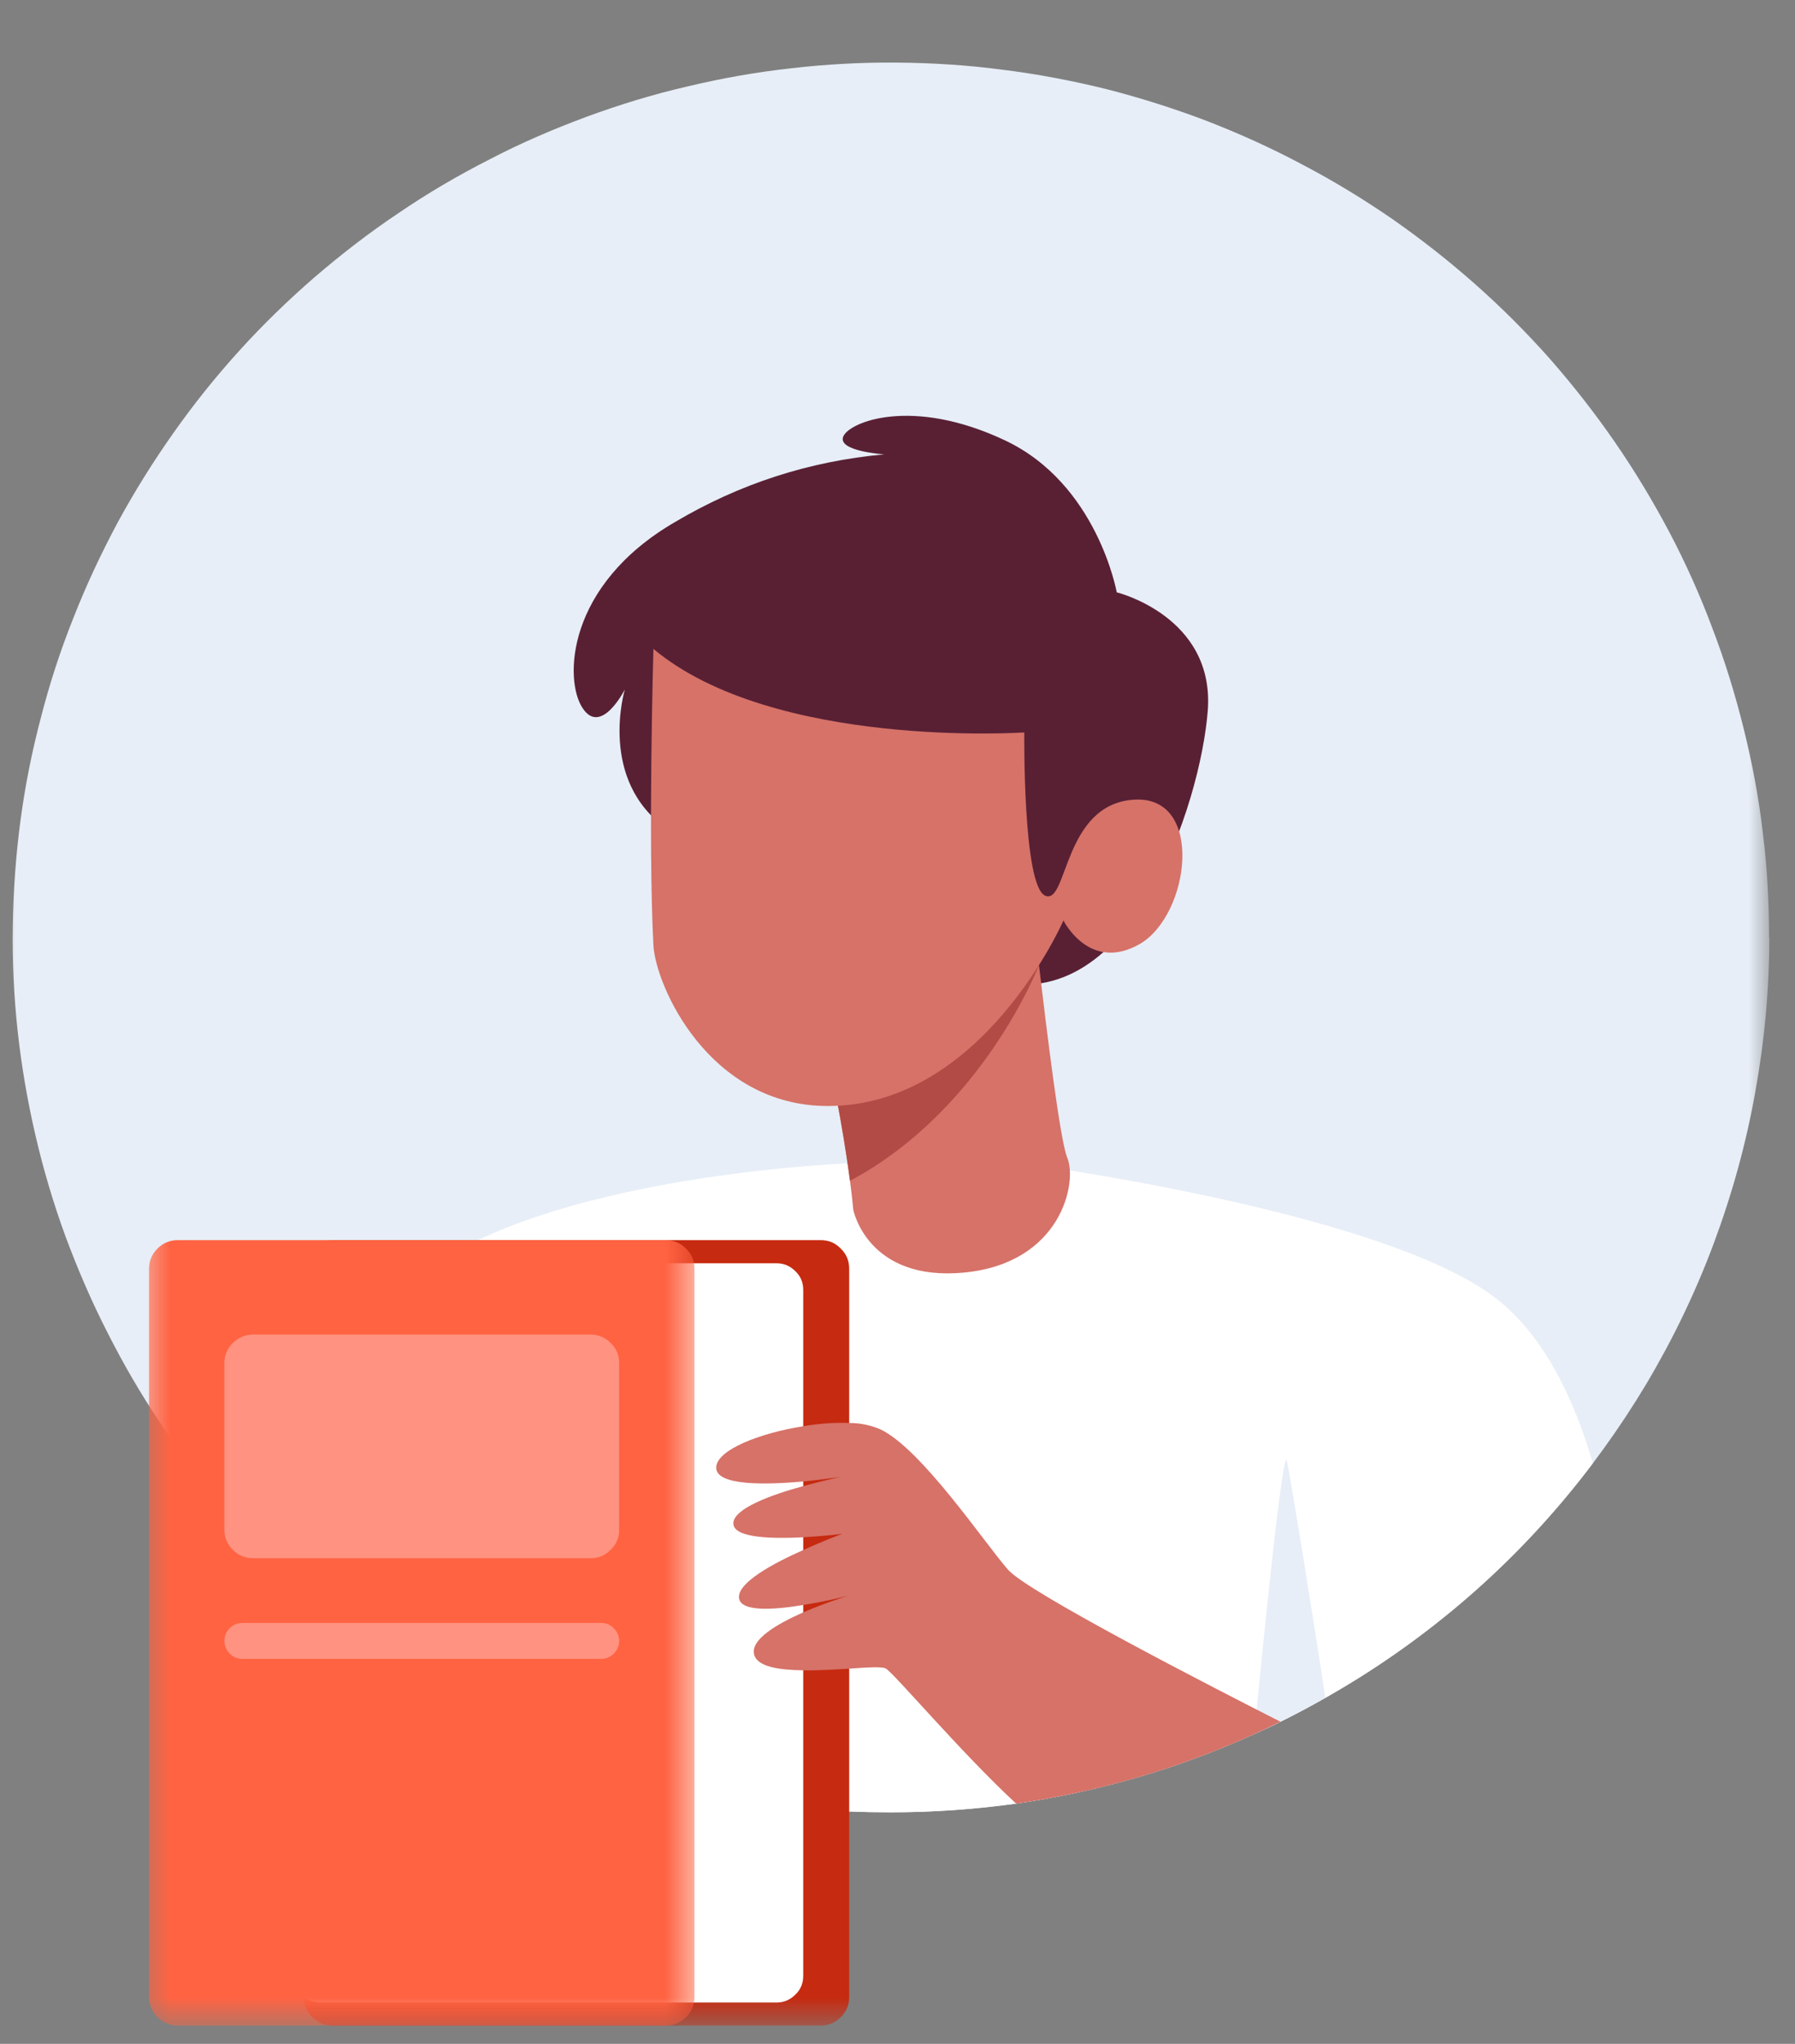 <svg width="58" height="66" viewBox="0 0 58 66" fill="none" xmlns="http://www.w3.org/2000/svg">
<rect x="0" y="0" width="58" height="66" fill="#808080" stroke="none"/>
<mask id="mask0_1598_17480" style="mask-type:luminance" maskUnits="userSpaceOnUse" x="0" y="0" width="58" height="61">
<path d="M0 0H57.179V60.728H0V0Z" fill="white"/>
</mask>
<g mask="url(#mask0_1598_17480)">
<path d="M57.17 30.268C57.17 31.954 57.012 33.633 56.713 35.284C56.415 36.945 55.967 38.562 55.378 40.143C54.789 41.724 54.06 43.236 53.199 44.685C52.329 46.135 51.345 47.497 50.238 48.771C49.131 50.045 47.919 51.213 46.601 52.268C45.283 53.331 43.877 54.262 42.392 55.07C40.907 55.879 39.361 56.546 37.762 57.082C36.154 57.609 34.511 57.996 32.833 58.242C31.498 58.426 30.145 58.523 28.783 58.523C28.335 58.523 27.887 58.514 27.439 58.497C26.938 58.471 26.446 58.435 25.954 58.383C24.768 58.268 23.599 58.075 22.439 57.812C18.934 57.012 15.692 55.597 12.731 53.568C12.186 53.199 11.668 52.812 11.158 52.408C10.701 52.048 10.253 51.67 9.823 51.284C9.708 51.187 9.594 51.081 9.48 50.976C9.436 50.932 9.392 50.888 9.339 50.844C9.155 50.669 8.97 50.502 8.795 50.317C8.259 49.79 7.74 49.236 7.248 48.665C6.51 47.804 5.816 46.899 5.184 45.959C4.551 45.019 3.98 44.035 3.47 43.025C2.952 42.014 2.504 40.969 2.109 39.906C1.722 38.843 1.397 37.753 1.142 36.646C0.887 35.548 0.694 34.423 0.571 33.299C0.448 32.174 0.395 31.041 0.413 29.907C0.431 28.774 0.51 27.641 0.659 26.516C0.808 25.391 1.028 24.284 1.318 23.186C1.599 22.088 1.95 21.007 2.372 19.953C2.785 18.899 3.268 17.871 3.804 16.869C4.349 15.867 4.947 14.91 5.605 13.979C6.256 13.056 6.967 12.168 7.732 11.325C8.496 10.482 9.313 9.691 10.174 8.944C11.035 8.206 11.931 7.512 12.88 6.879C13.82 6.238 14.796 5.667 15.815 5.149C16.825 4.621 17.871 4.173 18.934 3.778C20.006 3.383 21.095 3.049 22.202 2.794C23.309 2.53 24.434 2.328 25.567 2.205C26.692 2.074 27.834 2.012 28.967 2.021C30.11 2.03 31.243 2.1 32.376 2.249C33.51 2.39 34.625 2.601 35.733 2.873C36.831 3.154 37.92 3.497 38.983 3.901C40.046 4.314 41.083 4.78 42.085 5.316C43.095 5.843 44.07 6.44 45.002 7.081C45.933 7.732 46.829 8.435 47.681 9.19C48.534 9.946 49.333 10.745 50.089 11.598C50.836 12.45 51.538 13.346 52.18 14.277C52.83 15.217 53.41 16.184 53.946 17.194C54.473 18.196 54.938 19.232 55.334 20.296C55.738 21.35 56.072 22.439 56.344 23.538C56.617 24.636 56.828 25.752 56.959 26.876C57.1 28.01 57.161 29.134 57.161 30.268H57.17Z" fill="#E7EEF7"/>
</g>
<path d="M51.468 47.251C49.113 50.37 46.231 52.891 42.823 54.824C42.348 55.097 41.865 55.352 41.373 55.597C41.1 55.738 40.811 55.87 40.529 55.993C38.078 57.109 35.513 57.855 32.833 58.242C31.497 58.427 30.145 58.523 28.783 58.523C28.335 58.523 27.887 58.514 27.438 58.497C26.938 58.471 26.446 58.435 25.954 58.383C24.767 58.268 23.599 58.075 22.439 57.812C18.934 57.012 15.692 55.597 12.731 53.568C12.186 53.199 11.668 52.812 11.158 52.408C10.701 52.048 10.253 51.67 9.823 51.284C9.708 51.187 9.594 51.081 9.48 50.976C9.436 50.932 9.392 50.888 9.339 50.844C9.392 50.712 9.436 50.581 9.48 50.44C9.498 50.405 9.515 50.361 9.524 50.317C9.621 50.045 9.717 49.764 9.823 49.474C10.411 47.76 11.026 45.819 11.58 43.833C11.65 43.578 11.747 43.332 11.87 43.095C12.318 42.19 13.091 41.426 14.084 40.793C14.514 40.512 14.971 40.266 15.437 40.046C20.418 37.692 28.273 37.525 28.273 37.525H32.745C32.745 37.525 44.659 39.062 48.349 41.935C49.93 43.165 50.888 45.256 51.468 47.251Z" fill="white"/>
<path d="M42.822 54.824C42.348 55.097 41.865 55.352 41.373 55.597C41.1 55.738 40.81 55.87 40.529 55.993C40.775 53.401 41.461 46.566 41.584 47.181C41.707 47.76 42.497 52.61 42.822 54.824Z" fill="#E7EEF7"/>
<mask id="mask1_1598_17480" style="mask-type:luminance" maskUnits="userSpaceOnUse" x="8" y="38" width="22" height="28">
<path d="M8.997 38.236H29.24V65.411H8.997V38.236Z" fill="white"/>
</mask>
<g mask="url(#mask1_1598_17480)">
<path d="M10.745 40.046H26.516C26.771 40.046 26.991 40.134 27.166 40.319C27.351 40.495 27.439 40.714 27.439 40.969V64.489C27.439 64.744 27.351 64.954 27.166 65.139C26.991 65.315 26.771 65.411 26.516 65.411H10.745C10.491 65.411 10.271 65.315 10.095 65.139C9.911 64.954 9.823 64.744 9.823 64.489V40.969C9.823 40.714 9.911 40.495 10.095 40.319C10.271 40.134 10.491 40.046 10.745 40.046Z" fill="#C62A10"/>
</g>
<path d="M10.35 40.793H25.093C25.33 40.793 25.532 40.881 25.699 41.048C25.875 41.215 25.954 41.417 25.954 41.654V63.795C25.954 64.041 25.875 64.243 25.699 64.41C25.532 64.577 25.33 64.665 25.093 64.665H10.35C10.113 64.665 9.91 64.577 9.735 64.41C9.568 64.243 9.489 64.041 9.489 63.795V41.654C9.489 41.417 9.568 41.215 9.735 41.048C9.91 40.881 10.113 40.793 10.35 40.793Z" fill="white"/>
<mask id="mask2_1598_17480" style="mask-type:luminance" maskUnits="userSpaceOnUse" x="4" y="38" width="19" height="28">
<path d="M4.499 38.236H22.492V65.411H4.499V38.236Z" fill="white"/>
</mask>
<g mask="url(#mask2_1598_17480)">
<path d="M5.746 40.046H21.508C21.772 40.046 21.983 40.134 22.167 40.319C22.352 40.495 22.439 40.714 22.439 40.969V64.489C22.439 64.744 22.352 64.954 22.167 65.139C21.983 65.315 21.772 65.411 21.508 65.411H5.746C5.491 65.411 5.272 65.315 5.087 65.139C4.912 64.954 4.815 64.744 4.815 64.489V40.969C4.815 40.714 4.912 40.495 5.087 40.319C5.272 40.134 5.491 40.046 5.746 40.046Z" fill="#FF6342"/>
</g>
<path d="M8.18 43.095H19.083C19.338 43.095 19.558 43.192 19.733 43.367C19.918 43.543 20.006 43.763 20.006 44.018V49.395C20.006 49.649 19.918 49.869 19.733 50.045C19.558 50.229 19.338 50.317 19.083 50.317H8.18C7.925 50.317 7.705 50.229 7.521 50.045C7.345 49.869 7.249 49.649 7.249 49.395V44.018C7.249 43.763 7.345 43.543 7.521 43.367C7.705 43.192 7.925 43.095 8.18 43.095Z" fill="#FF9280"/>
<path d="M7.837 52.408H19.417C19.584 52.408 19.716 52.461 19.83 52.575C19.944 52.689 20.006 52.83 20.006 52.988C20.006 53.146 19.944 53.287 19.83 53.401C19.716 53.515 19.584 53.568 19.417 53.568H7.837C7.679 53.568 7.538 53.515 7.424 53.401C7.31 53.287 7.249 53.146 7.249 52.988C7.249 52.83 7.31 52.689 7.424 52.575C7.538 52.461 7.679 52.408 7.837 52.408Z" fill="#FF9280"/>
<path d="M41.373 55.597C38.676 56.933 35.829 57.812 32.833 58.242C31.014 56.555 28.862 53.998 28.616 53.876C28.493 53.814 28.027 53.84 27.439 53.884C26.982 53.911 26.446 53.946 25.954 53.937C25.172 53.928 24.486 53.823 24.372 53.445C24.223 52.953 25.102 52.443 25.954 52.066C26.604 51.784 27.236 51.582 27.403 51.53C27.236 51.574 26.622 51.723 25.954 51.828C25.005 51.986 23.942 52.057 23.88 51.609C23.81 51.117 24.979 50.484 25.954 50.054C26.586 49.764 27.131 49.562 27.219 49.526C27.131 49.544 26.595 49.605 25.954 49.641C24.943 49.693 23.696 49.667 23.696 49.193C23.696 48.709 24.952 48.261 25.954 47.989C26.56 47.822 27.061 47.717 27.157 47.69C27.061 47.708 26.569 47.778 25.954 47.84C24.759 47.945 23.125 47.989 23.142 47.383C23.16 46.82 24.548 46.276 25.954 46.056C26.446 45.968 26.947 45.933 27.439 45.95C27.799 45.95 28.133 46.021 28.458 46.161C29.784 46.803 31.788 49.79 32.569 50.686C33.202 51.415 39.124 54.455 41.373 55.597Z" fill="#D67268"/>
<path d="M21.561 26.771C19.303 25.198 20.19 22.264 20.19 22.264C20.19 22.264 19.426 23.775 18.828 22.87C18.222 21.974 18.284 18.907 21.807 16.86C23.898 15.621 26.147 14.892 28.572 14.672C28.572 14.672 27.061 14.576 27.245 14.101C27.43 13.627 29.459 12.801 32.464 14.216C35.46 15.621 36.084 19.127 36.084 19.127C36.084 19.127 39.238 19.9 39.027 22.922C38.808 25.936 36.488 33.141 31.797 31.577" fill="#592034"/>
<path d="M31.164 41.092C28.027 41.399 27.57 39.062 27.57 39.062C27.57 39.062 27.544 38.728 27.465 38.131C27.333 37.129 27.061 35.39 26.578 33.325L31.981 30.549L33.422 29.811C33.422 29.811 33.483 30.355 33.571 31.164C33.809 33.176 34.248 36.813 34.485 37.384C34.819 38.184 34.292 40.784 31.164 41.092Z" fill="#D67268"/>
<path d="M33.571 31.164C33.571 31.164 31.779 35.829 27.465 38.131C27.333 37.129 27.061 35.39 26.578 33.325L31.981 30.549L33.571 31.164Z" fill="#B24B46"/>
<path d="M21.113 20.954C24.996 24.197 33.097 23.652 33.097 23.652C33.097 23.652 33.044 28.616 33.773 28.923C34.502 29.24 34.344 25.962 36.646 25.822C38.939 25.681 38.447 29.556 36.822 30.487C35.197 31.41 34.362 29.723 34.362 29.723C34.362 29.723 31.753 35.715 26.753 35.715C22.905 35.715 21.183 31.831 21.113 30.522C20.937 27.157 21.113 20.954 21.113 20.954Z" fill="#D67268"/>
</svg>

